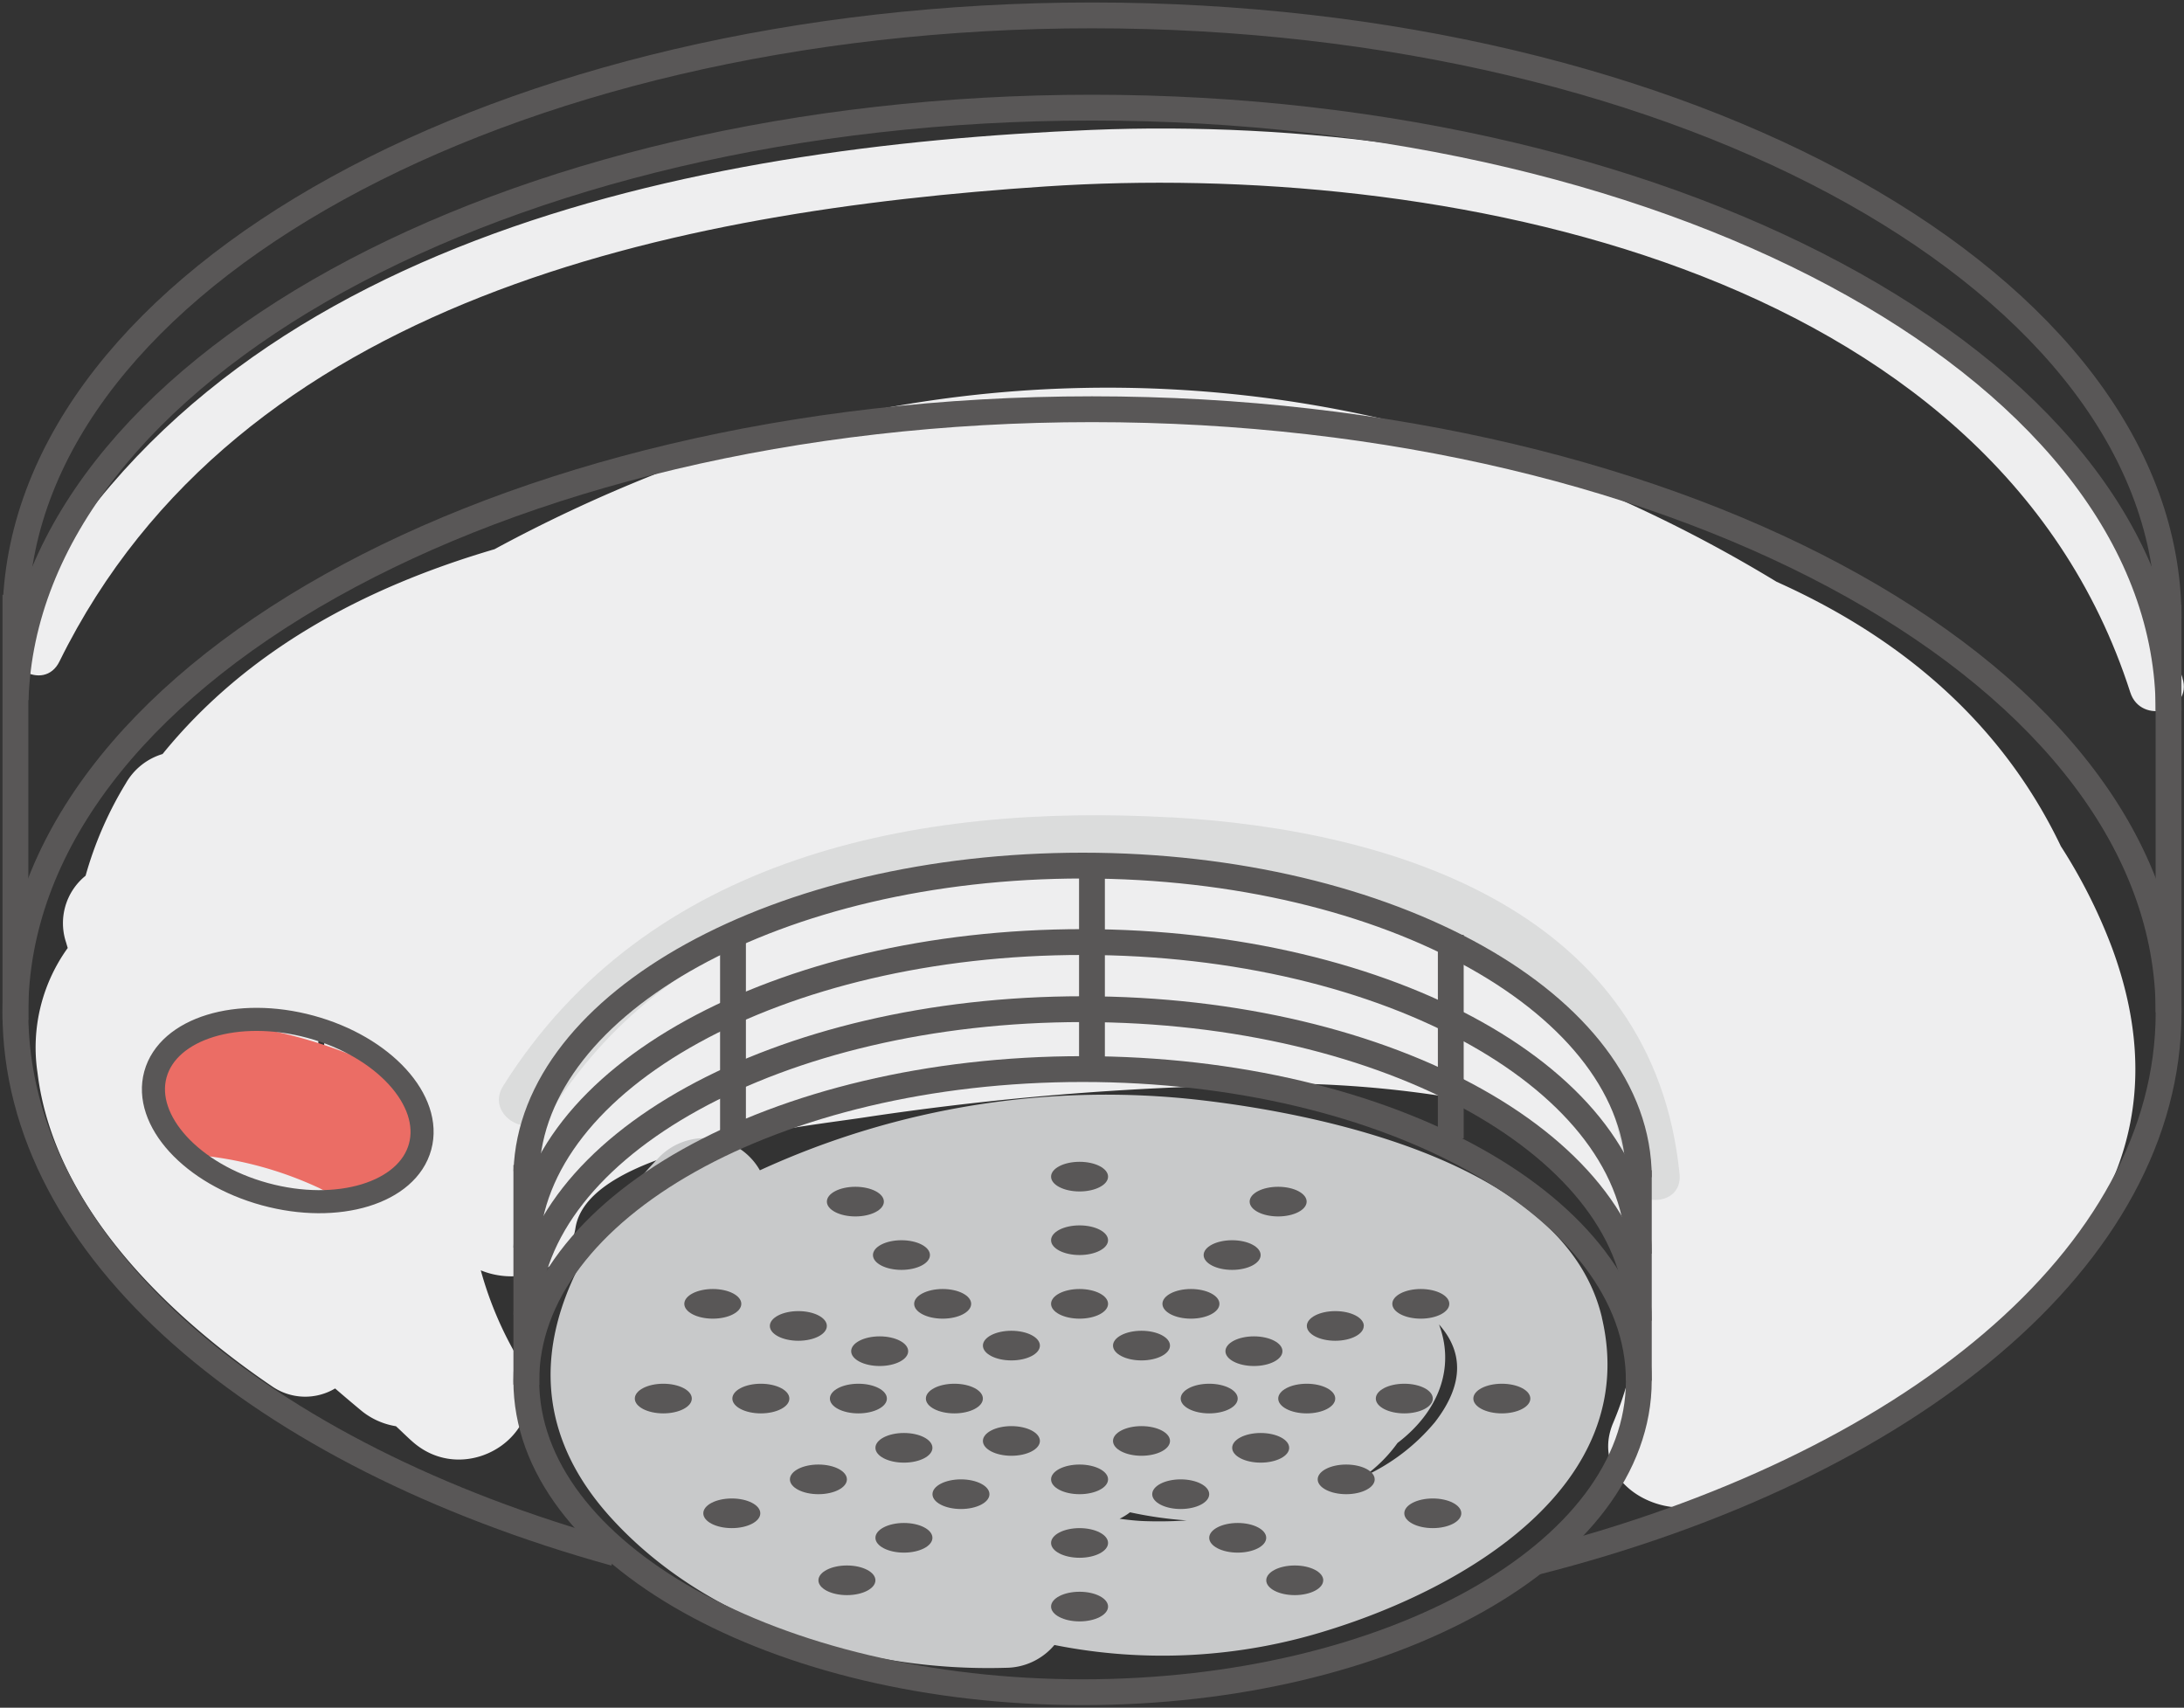 <svg xmlns="http://www.w3.org/2000/svg" xmlns:xlink="http://www.w3.org/1999/xlink" width="96.359" height="75.34" viewBox="0 0 96.359 75.34">
  <rect x="0" y="0" width="96.359" height="75.34" fill="#333333" stroke="none"/>
  <defs>
    <clipPath id="clip-path">
      <rect id="Rectangle_286" data-name="Rectangle 286" width="96.359" height="75.34" fill="rgba(0,0,0,0)"/>
    </clipPath>
  </defs>
  <g id="Group_926" data-name="Group 926" transform="translate(0)">
    <g id="Group_925" data-name="Group 925" transform="translate(0 0)" clip-path="url(#clip-path)">
      <path id="Path_975" data-name="Path 975" d="M92.912,39a23.685,23.685,0,0,0-2.242-4.44C88.011,29,83.5,25.3,78.127,22.891a62.475,62.475,0,0,0-12.5-5.821A54.136,54.136,0,0,0,28.508,18.2a65.72,65.72,0,0,0-6.947,3.254c-5.773,1.694-10.937,4.471-14.646,9.036a2.784,2.784,0,0,0-1.62,1.292,16.243,16.243,0,0,0-1.776,4.077,2.691,2.691,0,0,0-.855,2.959c.021.078.045.153.067.229A7.511,7.511,0,0,0,1.4,44.565c.715,5.858,5.736,10.689,10.336,13.814a2.575,2.575,0,0,0,2.792.1c.4.345.8.685,1.2,1.015a3.213,3.213,0,0,0,1.485.651c.251.229.485.467.741.691,2.475,2.17,6.456-.562,4.687-3.616a15.969,15.969,0,0,1-1.686-3.953c1.608.672,3.875.079,4.178-1.866.557-3.571,10.21-4.473,12.981-4.915A129.115,129.115,0,0,1,52.34,45.169a48.051,48.051,0,0,1,11.223.441c3.466,1.5,6.559,3.637,8.409,6.734a14.876,14.876,0,0,1-1.08,7.713c-1.04,2.623,2.3,4.425,4.384,3.37C84.777,58.619,97.742,52,92.912,39M13.488,46.836a3.157,3.157,0,0,0,.135-.786c.053-1.286.149-2.568.233-3.851a2.461,2.461,0,0,0,.2.345c-.029,1.746,0,3.488.061,5.229-.218-.306-.415-.627-.627-.937" transform="translate(0.257 2.776)" fill="#eeeeef"/>
      <path id="Path_976" data-name="Path 976" d="M66.735,50.29C65.164,43.608,54.77,41.366,49.07,40.7a36.584,36.584,0,0,0-19.487,3.092,2.808,2.808,0,0,0-4.5-.52c-4.4,4.638-6.963,10.426-2.1,15.815,4.294,4.755,11.2,6.838,17.443,6.653a2.817,2.817,0,0,0,2.152-1.006,24.337,24.337,0,0,0,12.11-.664c5.933-1.843,13.792-6.341,12.044-13.781M46.466,59.265c-.289-.013-.637-.05-1.012-.1a2.8,2.8,0,0,0,.461-.285,17.511,17.511,0,0,0,2.5.358,18.084,18.084,0,0,1-1.952.027m12.888-4.344A8.869,8.869,0,0,1,56.23,57.3a6.358,6.358,0,0,0,1.486-1.479c1.817-1.384,2.549-3.317,1.831-5.229.992,1.117,1.2,2.534-.193,4.327" transform="translate(3.943 7.839)" fill="#c8c9ca"/>
      <path id="Path_977" data-name="Path 977" d="M15.974,39.932a20.914,20.914,0,0,0-6.346-2.013A3.088,3.088,0,0,0,5.956,40c-.382,1.393.478,3.45,2.086,3.671a16.231,16.231,0,0,1,4.92,1.411,3.063,3.063,0,0,0,4.084-1.071,3.012,3.012,0,0,0-1.071-4.083" transform="translate(1.137 7.339)" fill="#eb6d65"/>
      <path id="Path_978" data-name="Path 978" d="M48.082,30.224c-11.23-.632-23.095,1.711-29.456,11.848-.819,1.3,1.245,2.5,2.062,1.2,5.1-8.12,14.224-10.682,23.354-10.769,9.381-.09,22.936,1.712,24.1,13.456.15,1.515,2.539,1.53,2.388,0-1.14-11.5-12.4-15.174-22.446-15.74" transform="translate(3.573 5.838)" fill="#dbdcdc"/>
      <path id="Path_979" data-name="Path 979" d="M96.227,29C90.024,9.691,66.12,4.08,48.107,4.811,30.494,5.527,9.038,9.7.491,27.065c-.677,1.374,1.382,2.585,2.062,1.2,7.9-16.047,27.241-19.881,43.5-20.959,17.3-1.146,41.794,3.42,47.867,22.32.469,1.456,2.774.833,2.3-.635" transform="translate(0.069 0.92)" fill="#eeeeef"/>
      <line id="Line_214" data-name="Line 214" y2="17.973" transform="translate(95.677 26.688)" fill="none" stroke="#595757" stroke-miterlimit="10" stroke-width="1.139"/>
      <path id="Path_980" data-name="Path 980" d="M27.019,65.59C11.346,61.242.569,52.192.569,41.731c0-14.7,21.266-26.608,47.5-26.608s47.5,11.913,47.5,26.608c0,10.794-11.475,20.088-27.965,24.261" transform="translate(0.11 2.931)" fill="rgba(0,0,0,0)" stroke="#595757" stroke-miterlimit="10" stroke-width="1.139"/>
      <path id="Path_981" data-name="Path 981" d="M.576,26.686C1.043,12.218,22.126.569,48.067.569c26.233,0,47.5,11.913,47.5,26.608" transform="translate(0.112 0.11)" fill="rgba(0,0,0,0)" stroke="#595757" stroke-miterlimit="10" stroke-width="1.139"/>
      <path id="Path_982" data-name="Path 982" d="M.576,30.1C1.043,15.627,22.126,3.978,48.067,3.978c26.233,0,47.5,11.913,47.5,26.608" transform="translate(0.112 0.771)" fill="rgba(0,0,0,0)" stroke="#595757" stroke-miterlimit="10" stroke-width="1.139"/>
      <line id="Line_215" data-name="Line 215" y2="18.754" transform="translate(0.68 26.242)" fill="none" stroke="#595757" stroke-miterlimit="10" stroke-width="1.139"/>
      <path id="Path_983" data-name="Path 983" d="M68.536,53.256C68.536,60.849,57.549,67,43.995,67S19.452,60.849,19.452,53.256,30.441,39.509,43.995,39.509,68.536,45.664,68.536,53.256Z" transform="translate(3.769 7.656)" fill="rgba(0,0,0,0)" stroke="#595757" stroke-miterlimit="10" stroke-width="1.139"/>
      <path id="Path_984" data-name="Path 984" d="M19.456,45.483C19.7,38.008,30.59,31.989,43.994,31.989c13.554,0,24.542,6.155,24.542,13.747" transform="translate(3.77 6.199)" fill="rgba(0,0,0,0)" stroke="#595757" stroke-miterlimit="10" stroke-width="1.139"/>
      <path id="Path_985" data-name="Path 985" d="M19.454,48.309c.241-7.475,11.134-13.494,24.538-13.494,13.554,0,24.542,6.155,24.542,13.747" transform="translate(3.77 6.746)" fill="rgba(0,0,0,0)" stroke="#595757" stroke-miterlimit="10" stroke-width="1.139"/>
      <path id="Path_986" data-name="Path 986" d="M19.454,50.789c.241-7.475,11.134-13.494,24.538-13.494,13.554,0,24.542,6.155,24.542,13.747" transform="translate(3.77 7.227)" fill="rgba(0,0,0,0)" stroke="#595757" stroke-miterlimit="10" stroke-width="1.139"/>
      <line id="Line_216" data-name="Line 216" y2="9.286" transform="translate(72.306 51.626)" fill="none" stroke="#595757" stroke-miterlimit="10" stroke-width="1.139"/>
      <line id="Line_217" data-name="Line 217" y2="9.69" transform="translate(23.222 51.396)" fill="none" stroke="#595757" stroke-miterlimit="10" stroke-width="1.139"/>
      <line id="Line_218" data-name="Line 218" y2="8.978" transform="translate(32.34 41.242)" fill="none" stroke="#595757" stroke-miterlimit="10" stroke-width="1.139"/>
      <line id="Line_219" data-name="Line 219" y2="8.978" transform="translate(48.178 38.188)" fill="none" stroke="#595757" stroke-miterlimit="10" stroke-width="1.139"/>
      <line id="Line_220" data-name="Line 220" y2="8.978" transform="translate(64.009 41.242)" fill="none" stroke="#595757" stroke-miterlimit="10" stroke-width="1.139"/>
      <path id="Path_987" data-name="Path 987" d="M38.842,49.834c0,.362-.563.654-1.258.654s-1.257-.292-1.257-.654.562-.654,1.257-.654,1.258.292,1.258.654" transform="translate(7.039 9.53)" fill="#595757"/>
      <path id="Path_988" data-name="Path 988" d="M43.65,49.834c0,.362-.563.654-1.258.654s-1.257-.292-1.257-.654.562-.654,1.257-.654,1.258.292,1.258.654" transform="translate(7.971 9.53)" fill="#595757"/>
      <path id="Path_989" data-name="Path 989" d="M45.477,48.291c0,.362-.563.654-1.258.654s-1.257-.292-1.257-.654.562-.654,1.257-.654,1.258.292,1.258.654" transform="translate(8.325 9.231)" fill="#595757"/>
      <path id="Path_990" data-name="Path 990" d="M41.361,48.291c0,.362-.563.654-1.258.654s-1.257-.292-1.257-.654.562-.654,1.257-.654,1.258.292,1.258.654" transform="translate(7.527 9.231)" fill="#595757"/>
      <path id="Path_991" data-name="Path 991" d="M47.806,50.041c0,.362-.563.654-1.258.654s-1.257-.292-1.257-.654.562-.654,1.257-.654,1.258.292,1.258.654" transform="translate(8.776 9.57)" fill="#595757"/>
      <path id="Path_992" data-name="Path 992" d="M48.055,53.612c0,.362-.563.654-1.258.654s-1.257-.292-1.257-.654.562-.654,1.257-.654,1.258.292,1.258.654" transform="translate(8.824 10.262)" fill="#595757"/>
      <path id="Path_993" data-name="Path 993" d="M50.811,49.108c0,.362-.563.654-1.258.654S48.3,49.47,48.3,49.108s.562-.654,1.257-.654,1.258.292,1.258.654" transform="translate(9.358 9.389)" fill="#595757"/>
      <path id="Path_994" data-name="Path 994" d="M51.216,54.778c0,.362-.563.654-1.258.654S48.7,55.14,48.7,54.778s.562-.654,1.257-.654,1.258.292,1.258.654" transform="translate(9.437 10.488)" fill="#595757"/>
      <path id="Path_995" data-name="Path 995" d="M53.973,48.291c0,.362-.563.654-1.258.654s-1.257-.292-1.257-.654.562-.654,1.257-.654,1.258.292,1.258.654" transform="translate(9.971 9.231)" fill="#595757"/>
      <path id="Path_996" data-name="Path 996" d="M31.458,50.041c0,.362.563.654,1.258.654s1.257-.292,1.257-.654-.562-.654-1.257-.654-1.258.292-1.258.654" transform="translate(6.096 9.57)" fill="#595757"/>
      <path id="Path_997" data-name="Path 997" d="M28.453,49.108c0,.362.563.654,1.258.654s1.257-.292,1.257-.654-.562-.654-1.257-.654-1.258.292-1.258.654" transform="translate(5.513 9.389)" fill="#595757"/>
      <path id="Path_998" data-name="Path 998" d="M25.291,48.291c0,.362.563.654,1.258.654s1.257-.292,1.257-.654-.562-.654-1.257-.654-1.258.292-1.258.654" transform="translate(4.901 9.231)" fill="#595757"/>
      <path id="Path_999" data-name="Path 999" d="M54.416,56.032c0,.362-.563.654-1.258.654s-1.257-.292-1.257-.654.562-.654,1.257-.654,1.258.292,1.258.654" transform="translate(10.057 10.731)" fill="#595757"/>
      <path id="Path_1000" data-name="Path 1000" d="M32.355,53.612c0,.362.563.654,1.258.654s1.257-.292,1.257-.654-.562-.654-1.257-.654-1.258.292-1.258.654" transform="translate(6.269 10.262)" fill="#595757"/>
      <path id="Path_1001" data-name="Path 1001" d="M29.194,54.778c0,.362.563.654,1.258.654s1.257-.292,1.257-.654-.562-.654-1.257-.654-1.258.292-1.258.654" transform="translate(5.657 10.488)" fill="#595757"/>
      <path id="Path_1002" data-name="Path 1002" d="M25.993,56.032c0,.362.563.654,1.258.654s1.257-.292,1.257-.654-.562-.654-1.257-.654-1.258.292-1.258.654" transform="translate(5.037 10.731)" fill="#595757"/>
      <path id="Path_1003" data-name="Path 1003" d="M41.361,45.94c0,.362-.563.654-1.258.654s-1.257-.292-1.257-.654.562-.654,1.257-.654,1.258.292,1.258.654" transform="translate(7.527 8.775)" fill="#595757"/>
      <path id="Path_1004" data-name="Path 1004" d="M41.361,43.59c0,.362-.563.654-1.258.654s-1.257-.292-1.257-.654.562-.654,1.257-.654,1.258.292,1.258.654" transform="translate(7.527 8.32)" fill="#595757"/>
      <path id="Path_1005" data-name="Path 1005" d="M41.361,59.479c0,.362-.563.654-1.258.654s-1.257-.292-1.257-.654.562-.654,1.257-.654,1.258.292,1.258.654" transform="translate(7.527 11.399)" fill="#595757"/>
      <path id="Path_1006" data-name="Path 1006" d="M41.361,57.128c0,.362-.563.654-1.258.654s-1.257-.292-1.257-.654.562-.654,1.257-.654,1.258.292,1.258.654" transform="translate(7.527 10.943)" fill="#595757"/>
      <path id="Path_1007" data-name="Path 1007" d="M41.361,54.778c0,.362-.563.654-1.258.654s-1.257-.292-1.257-.654.562-.654,1.257-.654,1.258.292,1.258.654" transform="translate(7.527 10.488)" fill="#595757"/>
      <path id="Path_1008" data-name="Path 1008" d="M47,46.488c0,.362-.563.654-1.258.654s-1.257-.292-1.257-.654.562-.654,1.257-.654S47,46.126,47,46.488" transform="translate(8.62 8.882)" fill="#595757"/>
      <path id="Path_1009" data-name="Path 1009" d="M48.7,44.513c0,.362-.563.654-1.258.654s-1.257-.292-1.257-.654.562-.654,1.257-.654,1.258.292,1.258.654" transform="translate(8.95 8.499)" fill="#595757"/>
      <path id="Path_1010" data-name="Path 1010" d="M33.786,48.291c0,.362.563.654,1.258.654s1.257-.292,1.257-.654-.562-.654-1.257-.654-1.258.292-1.258.654" transform="translate(6.547 9.231)" fill="#595757"/>
      <path id="Path_1011" data-name="Path 1011" d="M32.263,46.488c0,.362.563.654,1.258.654s1.257-.292,1.257-.654-.562-.654-1.257-.654-1.258.292-1.258.654" transform="translate(6.252 8.882)" fill="#595757"/>
      <path id="Path_1012" data-name="Path 1012" d="M30.56,44.513c0,.362.563.654,1.258.654s1.257-.292,1.257-.654-.562-.654-1.257-.654-1.258.292-1.258.654" transform="translate(5.922 8.499)" fill="#595757"/>
      <path id="Path_1013" data-name="Path 1013" d="M38.842,53.358c0,.362-.563.654-1.258.654s-1.257-.292-1.257-.654.562-.654,1.257-.654,1.258.292,1.258.654" transform="translate(7.039 10.213)" fill="#595757"/>
      <path id="Path_1014" data-name="Path 1014" d="M43.65,53.358c0,.362-.563.654-1.258.654s-1.257-.292-1.257-.654.562-.654,1.257-.654,1.258.292,1.258.654" transform="translate(7.971 10.213)" fill="#595757"/>
      <path id="Path_1015" data-name="Path 1015" d="M34.463,55.326c0,.362.562.654,1.257.654s1.257-.292,1.257-.654-.562-.654-1.257-.654-1.257.292-1.257.654" transform="translate(6.678 10.594)" fill="#595757"/>
      <path id="Path_1016" data-name="Path 1016" d="M32.355,56.938c0,.362.563.654,1.258.654s1.257-.292,1.257-.654-.562-.654-1.257-.654-1.258.292-1.258.654" transform="translate(6.269 10.906)" fill="#595757"/>
      <path id="Path_1017" data-name="Path 1017" d="M30.248,58.508c0,.362.563.654,1.258.654s1.257-.292,1.257-.654-.562-.654-1.257-.654-1.258.292-1.258.654" transform="translate(5.861 11.211)" fill="#595757"/>
      <path id="Path_1018" data-name="Path 1018" d="M45.1,55.326c0,.362-.563.654-1.258.654s-1.257-.292-1.257-.654.562-.654,1.257-.654,1.258.292,1.258.654" transform="translate(8.251 10.594)" fill="#595757"/>
      <path id="Path_1019" data-name="Path 1019" d="M47.206,56.938c0,.362-.563.654-1.258.654s-1.257-.292-1.257-.654.562-.654,1.257-.654,1.258.292,1.258.654" transform="translate(8.66 10.906)" fill="#595757"/>
      <path id="Path_1020" data-name="Path 1020" d="M49.313,58.508c0,.362-.563.654-1.258.654S46.8,58.87,46.8,58.508s.562-.654,1.257-.654,1.258.292,1.258.654" transform="translate(9.068 11.211)" fill="#595757"/>
      <path id="Path_1021" data-name="Path 1021" d="M46.152,51.792c0,.362-.563.654-1.258.654s-1.257-.292-1.257-.654.562-.654,1.257-.654,1.258.292,1.258.654" transform="translate(8.456 9.909)" fill="#595757"/>
      <path id="Path_1022" data-name="Path 1022" d="M49.757,51.792c0,.362-.563.654-1.258.654s-1.257-.292-1.257-.654.562-.654,1.257-.654,1.258.292,1.258.654" transform="translate(9.154 9.909)" fill="#595757"/>
      <path id="Path_1023" data-name="Path 1023" d="M53.363,51.792c0,.362-.563.654-1.258.654s-1.257-.292-1.257-.654.562-.654,1.257-.654,1.258.292,1.258.654" transform="translate(9.853 9.909)" fill="#595757"/>
      <path id="Path_1024" data-name="Path 1024" d="M56.968,51.792c0,.362-.563.654-1.258.654s-1.257-.292-1.257-.654.562-.654,1.257-.654,1.258.292,1.258.654" transform="translate(10.551 9.909)" fill="#595757"/>
      <path id="Path_1025" data-name="Path 1025" d="M25.977,51.792c0,.362-.563.654-1.258.654s-1.257-.292-1.257-.654.562-.654,1.257-.654,1.258.292,1.258.654" transform="translate(4.546 9.909)" fill="#595757"/>
      <path id="Path_1026" data-name="Path 1026" d="M29.582,51.792c0,.362-.563.654-1.258.654s-1.257-.292-1.257-.654.562-.654,1.257-.654,1.258.292,1.258.654" transform="translate(5.245 9.909)" fill="#595757"/>
      <path id="Path_1027" data-name="Path 1027" d="M33.187,51.792c0,.362-.563.654-1.258.654s-1.257-.292-1.257-.654.562-.654,1.257-.654,1.258.292,1.258.654" transform="translate(5.943 9.909)" fill="#595757"/>
      <path id="Path_1028" data-name="Path 1028" d="M36.734,51.792c0,.362-.563.654-1.258.654s-1.257-.292-1.257-.654.562-.654,1.257-.654,1.258.292,1.258.654" transform="translate(6.631 9.909)" fill="#595757"/>
      <path id="Path_1029" data-name="Path 1029" d="M17.436,43.291c-.557,2.038-3.623,2.974-6.847,2.093S5.2,42.134,5.758,40.1,9.381,37.123,12.606,38,17.993,41.253,17.436,43.291Z" transform="translate(1.099 7.3)" fill="rgba(0,0,0,0)" stroke="#595757" stroke-miterlimit="10" stroke-width="1.018"/>
    </g>
  </g>
</svg>
